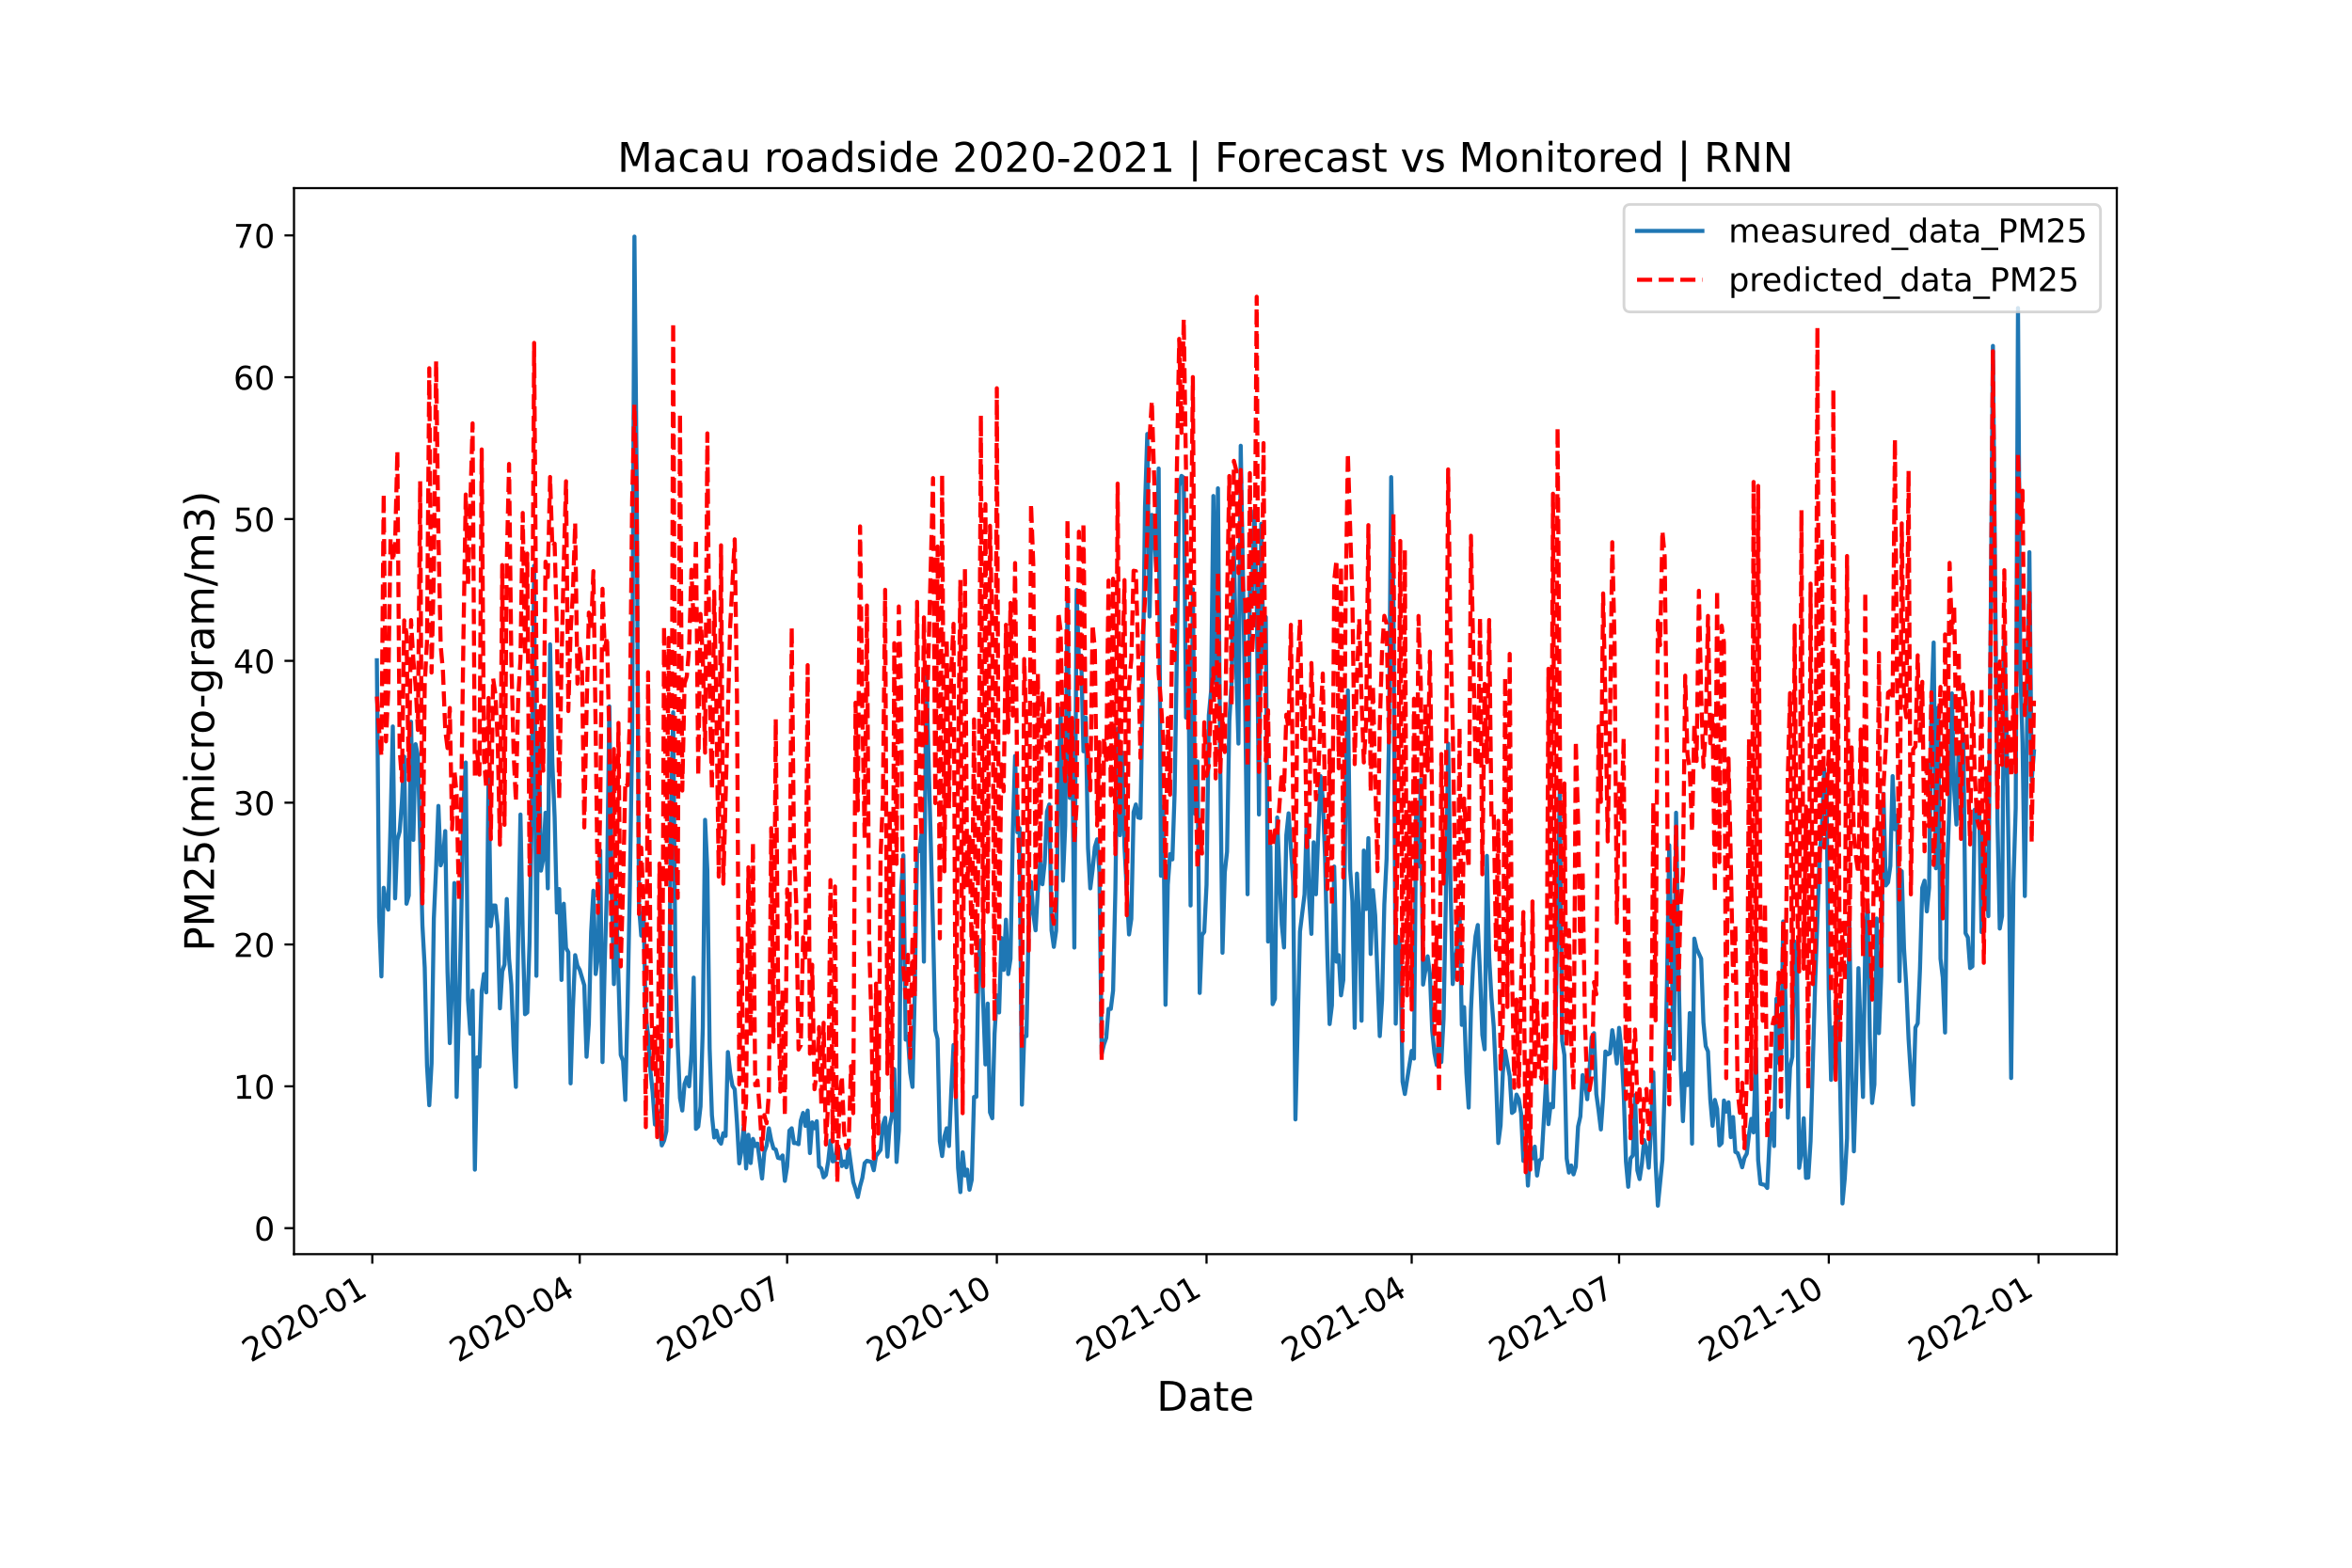 <?xml version="1.0" encoding="utf-8" standalone="no"?>
<!DOCTYPE svg PUBLIC "-//W3C//DTD SVG 1.1//EN"
  "http://www.w3.org/Graphics/SVG/1.1/DTD/svg11.dtd">
<!-- Created with matplotlib (https://matplotlib.org/) -->
<svg height="576pt" version="1.1" viewBox="0 0 864 576" width="864pt" xmlns="http://www.w3.org/2000/svg" xmlns:xlink="http://www.w3.org/1999/xlink">
 <defs>
  <style type="text/css">*{stroke-linecap:butt;stroke-linejoin:round;}</style>
 </defs>
 <g id="figure_1">
  <g id="patch_1">
   <path d="M 0 576 
L 864 576 
L 864 0 
L 0 0 
z
" style="fill:#ffffff;"/>
  </g>
  <g id="axes_1">
   <g id="patch_2">
    <path d="M 108 460.8 
L 777.6 460.8 
L 777.6 69.12 
L 108 69.12 
z
" style="fill:#ffffff;"/>
   </g>
   <g id="matplotlib.axis_1">
    <g id="xtick_1">
     <g id="line2d_1">
      <defs>
       <path d="M 0 0 
L 0 3.5 
" id="m9862082b85" style="stroke:#000000;stroke-width:0.8;"/>
      </defs>
      <g>
       <use style="stroke:#000000;stroke-width:0.8;" x="136.762" xlink:href="#m9862082b85" y="460.8"/>
      </g>
     </g>
     <g id="text_1">
      <!-- 2020-01 -->
      <g transform="translate(92.092 500.766)rotate(-30)scale(0.12 -0.12)">
       <defs>
        <path d="M 19.188 8.297 
L 53.609 8.297 
L 53.609 0 
L 7.328 0 
L 7.328 8.297 
Q 12.938 14.109 22.625 23.891 
Q 32.328 33.688 34.812 36.531 
Q 39.547 41.844 41.422 45.531 
Q 43.312 49.219 43.312 52.781 
Q 43.312 58.594 39.234 62.25 
Q 35.156 65.922 28.609 65.922 
Q 23.969 65.922 18.812 64.312 
Q 13.672 62.703 7.812 59.422 
L 7.812 69.391 
Q 13.766 71.781 18.938 73 
Q 24.125 74.219 28.422 74.219 
Q 39.75 74.219 46.484 68.547 
Q 53.219 62.891 53.219 53.422 
Q 53.219 48.922 51.531 44.891 
Q 49.859 40.875 45.406 35.406 
Q 44.188 33.984 37.641 27.219 
Q 31.109 20.453 19.188 8.297 
z
" id="DejaVuSans-50"/>
        <path d="M 31.781 66.406 
Q 24.172 66.406 20.328 58.906 
Q 16.5 51.422 16.5 36.375 
Q 16.5 21.391 20.328 13.891 
Q 24.172 6.391 31.781 6.391 
Q 39.453 6.391 43.281 13.891 
Q 47.125 21.391 47.125 36.375 
Q 47.125 51.422 43.281 58.906 
Q 39.453 66.406 31.781 66.406 
z
M 31.781 74.219 
Q 44.047 74.219 50.516 64.516 
Q 56.984 54.828 56.984 36.375 
Q 56.984 17.969 50.516 8.266 
Q 44.047 -1.422 31.781 -1.422 
Q 19.531 -1.422 13.062 8.266 
Q 6.594 17.969 6.594 36.375 
Q 6.594 54.828 13.062 64.516 
Q 19.531 74.219 31.781 74.219 
z
" id="DejaVuSans-48"/>
        <path d="M 4.891 31.391 
L 31.203 31.391 
L 31.203 23.391 
L 4.891 23.391 
z
" id="DejaVuSans-45"/>
        <path d="M 12.406 8.297 
L 28.516 8.297 
L 28.516 63.922 
L 10.984 60.406 
L 10.984 69.391 
L 28.422 72.906 
L 38.281 72.906 
L 38.281 8.297 
L 54.391 8.297 
L 54.391 0 
L 12.406 0 
z
" id="DejaVuSans-49"/>
       </defs>
       <use xlink:href="#DejaVuSans-50"/>
       <use x="63.623" xlink:href="#DejaVuSans-48"/>
       <use x="127.246" xlink:href="#DejaVuSans-50"/>
       <use x="190.869" xlink:href="#DejaVuSans-48"/>
       <use x="254.492" xlink:href="#DejaVuSans-45"/>
       <use x="290.576" xlink:href="#DejaVuSans-48"/>
       <use x="354.199" xlink:href="#DejaVuSans-49"/>
      </g>
     </g>
    </g>
    <g id="xtick_2">
     <g id="line2d_2">
      <g>
       <use style="stroke:#000000;stroke-width:0.8;" x="212.957" xlink:href="#m9862082b85" y="460.8"/>
      </g>
     </g>
     <g id="text_2">
      <!-- 2020-04 -->
      <g transform="translate(168.288 500.766)rotate(-30)scale(0.12 -0.12)">
       <defs>
        <path d="M 37.797 64.312 
L 12.891 25.391 
L 37.797 25.391 
z
M 35.203 72.906 
L 47.609 72.906 
L 47.609 25.391 
L 58.016 25.391 
L 58.016 17.188 
L 47.609 17.188 
L 47.609 0 
L 37.797 0 
L 37.797 17.188 
L 4.891 17.188 
L 4.891 26.703 
z
" id="DejaVuSans-52"/>
       </defs>
       <use xlink:href="#DejaVuSans-50"/>
       <use x="63.623" xlink:href="#DejaVuSans-48"/>
       <use x="127.246" xlink:href="#DejaVuSans-50"/>
       <use x="190.869" xlink:href="#DejaVuSans-48"/>
       <use x="254.492" xlink:href="#DejaVuSans-45"/>
       <use x="290.576" xlink:href="#DejaVuSans-48"/>
       <use x="354.199" xlink:href="#DejaVuSans-52"/>
      </g>
     </g>
    </g>
    <g id="xtick_3">
     <g id="line2d_3">
      <g>
       <use style="stroke:#000000;stroke-width:0.8;" x="289.153" xlink:href="#m9862082b85" y="460.8"/>
      </g>
     </g>
     <g id="text_3">
      <!-- 2020-07 -->
      <g transform="translate(244.483 500.766)rotate(-30)scale(0.12 -0.12)">
       <defs>
        <path d="M 8.203 72.906 
L 55.078 72.906 
L 55.078 68.703 
L 28.609 0 
L 18.312 0 
L 43.219 64.594 
L 8.203 64.594 
z
" id="DejaVuSans-55"/>
       </defs>
       <use xlink:href="#DejaVuSans-50"/>
       <use x="63.623" xlink:href="#DejaVuSans-48"/>
       <use x="127.246" xlink:href="#DejaVuSans-50"/>
       <use x="190.869" xlink:href="#DejaVuSans-48"/>
       <use x="254.492" xlink:href="#DejaVuSans-45"/>
       <use x="290.576" xlink:href="#DejaVuSans-48"/>
       <use x="354.199" xlink:href="#DejaVuSans-55"/>
      </g>
     </g>
    </g>
    <g id="xtick_4">
     <g id="line2d_4">
      <g>
       <use style="stroke:#000000;stroke-width:0.8;" x="366.186" xlink:href="#m9862082b85" y="460.8"/>
      </g>
     </g>
     <g id="text_4">
      <!-- 2020-10 -->
      <g transform="translate(321.516 500.766)rotate(-30)scale(0.12 -0.12)">
       <use xlink:href="#DejaVuSans-50"/>
       <use x="63.623" xlink:href="#DejaVuSans-48"/>
       <use x="127.246" xlink:href="#DejaVuSans-50"/>
       <use x="190.869" xlink:href="#DejaVuSans-48"/>
       <use x="254.492" xlink:href="#DejaVuSans-45"/>
       <use x="290.576" xlink:href="#DejaVuSans-49"/>
       <use x="354.199" xlink:href="#DejaVuSans-48"/>
      </g>
     </g>
    </g>
    <g id="xtick_5">
     <g id="line2d_5">
      <g>
       <use style="stroke:#000000;stroke-width:0.8;" x="443.219" xlink:href="#m9862082b85" y="460.8"/>
      </g>
     </g>
     <g id="text_5">
      <!-- 2021-01 -->
      <g transform="translate(398.549 500.766)rotate(-30)scale(0.12 -0.12)">
       <use xlink:href="#DejaVuSans-50"/>
       <use x="63.623" xlink:href="#DejaVuSans-48"/>
       <use x="127.246" xlink:href="#DejaVuSans-50"/>
       <use x="190.869" xlink:href="#DejaVuSans-49"/>
       <use x="254.492" xlink:href="#DejaVuSans-45"/>
       <use x="290.576" xlink:href="#DejaVuSans-48"/>
       <use x="354.199" xlink:href="#DejaVuSans-49"/>
      </g>
     </g>
    </g>
    <g id="xtick_6">
     <g id="line2d_6">
      <g>
       <use style="stroke:#000000;stroke-width:0.8;" x="518.577" xlink:href="#m9862082b85" y="460.8"/>
      </g>
     </g>
     <g id="text_6">
      <!-- 2021-04 -->
      <g transform="translate(473.907 500.766)rotate(-30)scale(0.12 -0.12)">
       <use xlink:href="#DejaVuSans-50"/>
       <use x="63.623" xlink:href="#DejaVuSans-48"/>
       <use x="127.246" xlink:href="#DejaVuSans-50"/>
       <use x="190.869" xlink:href="#DejaVuSans-49"/>
       <use x="254.492" xlink:href="#DejaVuSans-45"/>
       <use x="290.576" xlink:href="#DejaVuSans-48"/>
       <use x="354.199" xlink:href="#DejaVuSans-52"/>
      </g>
     </g>
    </g>
    <g id="xtick_7">
     <g id="line2d_7">
      <g>
       <use style="stroke:#000000;stroke-width:0.8;" x="594.772" xlink:href="#m9862082b85" y="460.8"/>
      </g>
     </g>
     <g id="text_7">
      <!-- 2021-07 -->
      <g transform="translate(550.103 500.766)rotate(-30)scale(0.12 -0.12)">
       <use xlink:href="#DejaVuSans-50"/>
       <use x="63.623" xlink:href="#DejaVuSans-48"/>
       <use x="127.246" xlink:href="#DejaVuSans-50"/>
       <use x="190.869" xlink:href="#DejaVuSans-49"/>
       <use x="254.492" xlink:href="#DejaVuSans-45"/>
       <use x="290.576" xlink:href="#DejaVuSans-48"/>
       <use x="354.199" xlink:href="#DejaVuSans-55"/>
      </g>
     </g>
    </g>
    <g id="xtick_8">
     <g id="line2d_8">
      <g>
       <use style="stroke:#000000;stroke-width:0.8;" x="671.805" xlink:href="#m9862082b85" y="460.8"/>
      </g>
     </g>
     <g id="text_8">
      <!-- 2021-10 -->
      <g transform="translate(627.136 500.766)rotate(-30)scale(0.12 -0.12)">
       <use xlink:href="#DejaVuSans-50"/>
       <use x="63.623" xlink:href="#DejaVuSans-48"/>
       <use x="127.246" xlink:href="#DejaVuSans-50"/>
       <use x="190.869" xlink:href="#DejaVuSans-49"/>
       <use x="254.492" xlink:href="#DejaVuSans-45"/>
       <use x="290.576" xlink:href="#DejaVuSans-49"/>
       <use x="354.199" xlink:href="#DejaVuSans-48"/>
      </g>
     </g>
    </g>
    <g id="xtick_9">
     <g id="line2d_9">
      <g>
       <use style="stroke:#000000;stroke-width:0.8;" x="748.838" xlink:href="#m9862082b85" y="460.8"/>
      </g>
     </g>
     <g id="text_9">
      <!-- 2022-01 -->
      <g transform="translate(704.168 500.766)rotate(-30)scale(0.12 -0.12)">
       <use xlink:href="#DejaVuSans-50"/>
       <use x="63.623" xlink:href="#DejaVuSans-48"/>
       <use x="127.246" xlink:href="#DejaVuSans-50"/>
       <use x="190.869" xlink:href="#DejaVuSans-50"/>
       <use x="254.492" xlink:href="#DejaVuSans-45"/>
       <use x="290.576" xlink:href="#DejaVuSans-48"/>
       <use x="354.199" xlink:href="#DejaVuSans-49"/>
      </g>
     </g>
    </g>
    <g id="text_10">
     <!-- Date -->
     <g transform="translate(424.874 518.325)scale(0.15 -0.15)">
      <defs>
       <path d="M 19.672 64.797 
L 19.672 8.109 
L 31.594 8.109 
Q 46.688 8.109 53.688 14.938 
Q 60.688 21.781 60.688 36.531 
Q 60.688 51.172 53.688 57.984 
Q 46.688 64.797 31.594 64.797 
z
M 9.812 72.906 
L 30.078 72.906 
Q 51.266 72.906 61.172 64.094 
Q 71.094 55.281 71.094 36.531 
Q 71.094 17.672 61.125 8.828 
Q 51.172 0 30.078 0 
L 9.812 0 
z
" id="DejaVuSans-68"/>
       <path d="M 34.281 27.484 
Q 23.391 27.484 19.188 25 
Q 14.984 22.516 14.984 16.5 
Q 14.984 11.719 18.141 8.906 
Q 21.297 6.109 26.703 6.109 
Q 34.188 6.109 38.703 11.406 
Q 43.219 16.703 43.219 25.484 
L 43.219 27.484 
z
M 52.203 31.203 
L 52.203 0 
L 43.219 0 
L 43.219 8.297 
Q 40.141 3.328 35.547 0.953 
Q 30.953 -1.422 24.312 -1.422 
Q 15.922 -1.422 10.953 3.297 
Q 6 8.016 6 15.922 
Q 6 25.141 12.172 29.828 
Q 18.359 34.516 30.609 34.516 
L 43.219 34.516 
L 43.219 35.406 
Q 43.219 41.609 39.141 45 
Q 35.062 48.391 27.688 48.391 
Q 23 48.391 18.547 47.266 
Q 14.109 46.141 10.016 43.891 
L 10.016 52.203 
Q 14.938 54.109 19.578 55.047 
Q 24.219 56 28.609 56 
Q 40.484 56 46.344 49.844 
Q 52.203 43.703 52.203 31.203 
z
" id="DejaVuSans-97"/>
       <path d="M 18.312 70.219 
L 18.312 54.688 
L 36.812 54.688 
L 36.812 47.703 
L 18.312 47.703 
L 18.312 18.016 
Q 18.312 11.328 20.141 9.422 
Q 21.969 7.516 27.594 7.516 
L 36.812 7.516 
L 36.812 0 
L 27.594 0 
Q 17.188 0 13.234 3.875 
Q 9.281 7.766 9.281 18.016 
L 9.281 47.703 
L 2.688 47.703 
L 2.688 54.688 
L 9.281 54.688 
L 9.281 70.219 
z
" id="DejaVuSans-116"/>
       <path d="M 56.203 29.594 
L 56.203 25.203 
L 14.891 25.203 
Q 15.484 15.922 20.484 11.062 
Q 25.484 6.203 34.422 6.203 
Q 39.594 6.203 44.453 7.469 
Q 49.312 8.734 54.109 11.281 
L 54.109 2.781 
Q 49.266 0.734 44.188 -0.344 
Q 39.109 -1.422 33.891 -1.422 
Q 20.797 -1.422 13.156 6.188 
Q 5.516 13.812 5.516 26.812 
Q 5.516 40.234 12.766 48.109 
Q 20.016 56 32.328 56 
Q 43.359 56 49.781 48.891 
Q 56.203 41.797 56.203 29.594 
z
M 47.219 32.234 
Q 47.125 39.594 43.094 43.984 
Q 39.062 48.391 32.422 48.391 
Q 24.906 48.391 20.391 44.141 
Q 15.875 39.891 15.188 32.172 
z
" id="DejaVuSans-101"/>
      </defs>
      <use xlink:href="#DejaVuSans-68"/>
      <use x="77.002" xlink:href="#DejaVuSans-97"/>
      <use x="138.281" xlink:href="#DejaVuSans-116"/>
      <use x="177.49" xlink:href="#DejaVuSans-101"/>
     </g>
    </g>
   </g>
   <g id="matplotlib.axis_2">
    <g id="ytick_1">
     <g id="line2d_10">
      <defs>
       <path d="M 0 0 
L -3.5 0 
" id="mdf9a970a57" style="stroke:#000000;stroke-width:0.8;"/>
      </defs>
      <g>
       <use style="stroke:#000000;stroke-width:0.8;" x="108" xlink:href="#mdf9a970a57" y="451.247"/>
      </g>
     </g>
     <g id="text_11">
      <!-- 0 -->
      <g transform="translate(93.365 455.806)scale(0.12 -0.12)">
       <use xlink:href="#DejaVuSans-48"/>
      </g>
     </g>
    </g>
    <g id="ytick_2">
     <g id="line2d_11">
      <g>
       <use style="stroke:#000000;stroke-width:0.8;" x="108" xlink:href="#mdf9a970a57" y="399.139"/>
      </g>
     </g>
     <g id="text_12">
      <!-- 10 -->
      <g transform="translate(85.73 403.698)scale(0.12 -0.12)">
       <use xlink:href="#DejaVuSans-49"/>
       <use x="63.623" xlink:href="#DejaVuSans-48"/>
      </g>
     </g>
    </g>
    <g id="ytick_3">
     <g id="line2d_12">
      <g>
       <use style="stroke:#000000;stroke-width:0.8;" x="108" xlink:href="#mdf9a970a57" y="347.03"/>
      </g>
     </g>
     <g id="text_13">
      <!-- 20 -->
      <g transform="translate(85.73 351.589)scale(0.12 -0.12)">
       <use xlink:href="#DejaVuSans-50"/>
       <use x="63.623" xlink:href="#DejaVuSans-48"/>
      </g>
     </g>
    </g>
    <g id="ytick_4">
     <g id="line2d_13">
      <g>
       <use style="stroke:#000000;stroke-width:0.8;" x="108" xlink:href="#mdf9a970a57" y="294.922"/>
      </g>
     </g>
     <g id="text_14">
      <!-- 30 -->
      <g transform="translate(85.73 299.481)scale(0.12 -0.12)">
       <defs>
        <path d="M 40.578 39.312 
Q 47.656 37.797 51.625 33 
Q 55.609 28.219 55.609 21.188 
Q 55.609 10.406 48.188 4.484 
Q 40.766 -1.422 27.094 -1.422 
Q 22.516 -1.422 17.656 -0.516 
Q 12.797 0.391 7.625 2.203 
L 7.625 11.719 
Q 11.719 9.328 16.594 8.109 
Q 21.484 6.891 26.812 6.891 
Q 36.078 6.891 40.938 10.547 
Q 45.797 14.203 45.797 21.188 
Q 45.797 27.641 41.281 31.266 
Q 36.766 34.906 28.719 34.906 
L 20.219 34.906 
L 20.219 43.016 
L 29.109 43.016 
Q 36.375 43.016 40.234 45.922 
Q 44.094 48.828 44.094 54.297 
Q 44.094 59.906 40.109 62.906 
Q 36.141 65.922 28.719 65.922 
Q 24.656 65.922 20.016 65.031 
Q 15.375 64.156 9.812 62.312 
L 9.812 71.094 
Q 15.438 72.656 20.344 73.438 
Q 25.25 74.219 29.594 74.219 
Q 40.828 74.219 47.359 69.109 
Q 53.906 64.016 53.906 55.328 
Q 53.906 49.266 50.438 45.094 
Q 46.969 40.922 40.578 39.312 
z
" id="DejaVuSans-51"/>
       </defs>
       <use xlink:href="#DejaVuSans-51"/>
       <use x="63.623" xlink:href="#DejaVuSans-48"/>
      </g>
     </g>
    </g>
    <g id="ytick_5">
     <g id="line2d_14">
      <g>
       <use style="stroke:#000000;stroke-width:0.8;" x="108" xlink:href="#mdf9a970a57" y="242.814"/>
      </g>
     </g>
     <g id="text_15">
      <!-- 40 -->
      <g transform="translate(85.73 247.373)scale(0.12 -0.12)">
       <use xlink:href="#DejaVuSans-52"/>
       <use x="63.623" xlink:href="#DejaVuSans-48"/>
      </g>
     </g>
    </g>
    <g id="ytick_6">
     <g id="line2d_15">
      <g>
       <use style="stroke:#000000;stroke-width:0.8;" x="108" xlink:href="#mdf9a970a57" y="190.706"/>
      </g>
     </g>
     <g id="text_16">
      <!-- 50 -->
      <g transform="translate(85.73 195.265)scale(0.12 -0.12)">
       <defs>
        <path d="M 10.797 72.906 
L 49.516 72.906 
L 49.516 64.594 
L 19.828 64.594 
L 19.828 46.734 
Q 21.969 47.469 24.109 47.828 
Q 26.266 48.188 28.422 48.188 
Q 40.625 48.188 47.75 41.5 
Q 54.891 34.812 54.891 23.391 
Q 54.891 11.625 47.562 5.094 
Q 40.234 -1.422 26.906 -1.422 
Q 22.312 -1.422 17.547 -0.641 
Q 12.797 0.141 7.719 1.703 
L 7.719 11.625 
Q 12.109 9.234 16.797 8.062 
Q 21.484 6.891 26.703 6.891 
Q 35.156 6.891 40.078 11.328 
Q 45.016 15.766 45.016 23.391 
Q 45.016 31 40.078 35.438 
Q 35.156 39.891 26.703 39.891 
Q 22.75 39.891 18.812 39.016 
Q 14.891 38.141 10.797 36.281 
z
" id="DejaVuSans-53"/>
       </defs>
       <use xlink:href="#DejaVuSans-53"/>
       <use x="63.623" xlink:href="#DejaVuSans-48"/>
      </g>
     </g>
    </g>
    <g id="ytick_7">
     <g id="line2d_16">
      <g>
       <use style="stroke:#000000;stroke-width:0.8;" x="108" xlink:href="#mdf9a970a57" y="138.598"/>
      </g>
     </g>
     <g id="text_17">
      <!-- 60 -->
      <g transform="translate(85.73 143.157)scale(0.12 -0.12)">
       <defs>
        <path d="M 33.016 40.375 
Q 26.375 40.375 22.484 35.828 
Q 18.609 31.297 18.609 23.391 
Q 18.609 15.531 22.484 10.953 
Q 26.375 6.391 33.016 6.391 
Q 39.656 6.391 43.531 10.953 
Q 47.406 15.531 47.406 23.391 
Q 47.406 31.297 43.531 35.828 
Q 39.656 40.375 33.016 40.375 
z
M 52.594 71.297 
L 52.594 62.312 
Q 48.875 64.062 45.094 64.984 
Q 41.312 65.922 37.594 65.922 
Q 27.828 65.922 22.672 59.328 
Q 17.531 52.734 16.797 39.406 
Q 19.672 43.656 24.016 45.922 
Q 28.375 48.188 33.594 48.188 
Q 44.578 48.188 50.953 41.516 
Q 57.328 34.859 57.328 23.391 
Q 57.328 12.156 50.688 5.359 
Q 44.047 -1.422 33.016 -1.422 
Q 20.359 -1.422 13.672 8.266 
Q 6.984 17.969 6.984 36.375 
Q 6.984 53.656 15.188 63.938 
Q 23.391 74.219 37.203 74.219 
Q 40.922 74.219 44.703 73.484 
Q 48.484 72.75 52.594 71.297 
z
" id="DejaVuSans-54"/>
       </defs>
       <use xlink:href="#DejaVuSans-54"/>
       <use x="63.623" xlink:href="#DejaVuSans-48"/>
      </g>
     </g>
    </g>
    <g id="ytick_8">
     <g id="line2d_17">
      <g>
       <use style="stroke:#000000;stroke-width:0.8;" x="108" xlink:href="#mdf9a970a57" y="86.489"/>
      </g>
     </g>
     <g id="text_18">
      <!-- 70 -->
      <g transform="translate(85.73 91.048)scale(0.12 -0.12)">
       <use xlink:href="#DejaVuSans-55"/>
       <use x="63.623" xlink:href="#DejaVuSans-48"/>
      </g>
     </g>
    </g>
    <g id="text_19">
     <!-- PM25(micro-gram/m3) -->
     <g transform="translate(78.61 349.562)rotate(-90)scale(0.15 -0.15)">
      <defs>
       <path d="M 19.672 64.797 
L 19.672 37.406 
L 32.078 37.406 
Q 38.969 37.406 42.719 40.969 
Q 46.484 44.531 46.484 51.125 
Q 46.484 57.672 42.719 61.234 
Q 38.969 64.797 32.078 64.797 
z
M 9.812 72.906 
L 32.078 72.906 
Q 44.344 72.906 50.609 67.359 
Q 56.891 61.812 56.891 51.125 
Q 56.891 40.328 50.609 34.812 
Q 44.344 29.297 32.078 29.297 
L 19.672 29.297 
L 19.672 0 
L 9.812 0 
z
" id="DejaVuSans-80"/>
       <path d="M 9.812 72.906 
L 24.516 72.906 
L 43.109 23.297 
L 61.812 72.906 
L 76.516 72.906 
L 76.516 0 
L 66.891 0 
L 66.891 64.016 
L 48.094 14.016 
L 38.188 14.016 
L 19.391 64.016 
L 19.391 0 
L 9.812 0 
z
" id="DejaVuSans-77"/>
       <path d="M 31 75.875 
Q 24.469 64.656 21.281 53.656 
Q 18.109 42.672 18.109 31.391 
Q 18.109 20.125 21.312 9.062 
Q 24.516 -2 31 -13.188 
L 23.188 -13.188 
Q 15.875 -1.703 12.234 9.375 
Q 8.594 20.453 8.594 31.391 
Q 8.594 42.281 12.203 53.312 
Q 15.828 64.359 23.188 75.875 
z
" id="DejaVuSans-40"/>
       <path d="M 52 44.188 
Q 55.375 50.25 60.062 53.125 
Q 64.75 56 71.094 56 
Q 79.641 56 84.281 50.016 
Q 88.922 44.047 88.922 33.016 
L 88.922 0 
L 79.891 0 
L 79.891 32.719 
Q 79.891 40.578 77.094 44.375 
Q 74.312 48.188 68.609 48.188 
Q 61.625 48.188 57.562 43.547 
Q 53.516 38.922 53.516 30.906 
L 53.516 0 
L 44.484 0 
L 44.484 32.719 
Q 44.484 40.625 41.703 44.406 
Q 38.922 48.188 33.109 48.188 
Q 26.219 48.188 22.156 43.531 
Q 18.109 38.875 18.109 30.906 
L 18.109 0 
L 9.078 0 
L 9.078 54.688 
L 18.109 54.688 
L 18.109 46.188 
Q 21.188 51.219 25.484 53.609 
Q 29.781 56 35.688 56 
Q 41.656 56 45.828 52.969 
Q 50 49.953 52 44.188 
z
" id="DejaVuSans-109"/>
       <path d="M 9.422 54.688 
L 18.406 54.688 
L 18.406 0 
L 9.422 0 
z
M 9.422 75.984 
L 18.406 75.984 
L 18.406 64.594 
L 9.422 64.594 
z
" id="DejaVuSans-105"/>
       <path d="M 48.781 52.594 
L 48.781 44.188 
Q 44.969 46.297 41.141 47.344 
Q 37.312 48.391 33.406 48.391 
Q 24.656 48.391 19.812 42.844 
Q 14.984 37.312 14.984 27.297 
Q 14.984 17.281 19.812 11.734 
Q 24.656 6.203 33.406 6.203 
Q 37.312 6.203 41.141 7.25 
Q 44.969 8.297 48.781 10.406 
L 48.781 2.094 
Q 45.016 0.344 40.984 -0.531 
Q 36.969 -1.422 32.422 -1.422 
Q 20.062 -1.422 12.781 6.344 
Q 5.516 14.109 5.516 27.297 
Q 5.516 40.672 12.859 48.328 
Q 20.219 56 33.016 56 
Q 37.156 56 41.109 55.141 
Q 45.062 54.297 48.781 52.594 
z
" id="DejaVuSans-99"/>
       <path d="M 41.109 46.297 
Q 39.594 47.172 37.812 47.578 
Q 36.031 48 33.891 48 
Q 26.266 48 22.188 43.047 
Q 18.109 38.094 18.109 28.812 
L 18.109 0 
L 9.078 0 
L 9.078 54.688 
L 18.109 54.688 
L 18.109 46.188 
Q 20.953 51.172 25.484 53.578 
Q 30.031 56 36.531 56 
Q 37.453 56 38.578 55.875 
Q 39.703 55.766 41.062 55.516 
z
" id="DejaVuSans-114"/>
       <path d="M 30.609 48.391 
Q 23.391 48.391 19.188 42.75 
Q 14.984 37.109 14.984 27.297 
Q 14.984 17.484 19.156 11.844 
Q 23.344 6.203 30.609 6.203 
Q 37.797 6.203 41.984 11.859 
Q 46.188 17.531 46.188 27.297 
Q 46.188 37.016 41.984 42.703 
Q 37.797 48.391 30.609 48.391 
z
M 30.609 56 
Q 42.328 56 49.016 48.375 
Q 55.719 40.766 55.719 27.297 
Q 55.719 13.875 49.016 6.219 
Q 42.328 -1.422 30.609 -1.422 
Q 18.844 -1.422 12.172 6.219 
Q 5.516 13.875 5.516 27.297 
Q 5.516 40.766 12.172 48.375 
Q 18.844 56 30.609 56 
z
" id="DejaVuSans-111"/>
       <path d="M 45.406 27.984 
Q 45.406 37.75 41.375 43.109 
Q 37.359 48.484 30.078 48.484 
Q 22.859 48.484 18.828 43.109 
Q 14.797 37.75 14.797 27.984 
Q 14.797 18.266 18.828 12.891 
Q 22.859 7.516 30.078 7.516 
Q 37.359 7.516 41.375 12.891 
Q 45.406 18.266 45.406 27.984 
z
M 54.391 6.781 
Q 54.391 -7.172 48.188 -13.984 
Q 42 -20.797 29.203 -20.797 
Q 24.469 -20.797 20.266 -20.094 
Q 16.062 -19.391 12.109 -17.922 
L 12.109 -9.188 
Q 16.062 -11.328 19.922 -12.344 
Q 23.781 -13.375 27.781 -13.375 
Q 36.625 -13.375 41.016 -8.766 
Q 45.406 -4.156 45.406 5.172 
L 45.406 9.625 
Q 42.625 4.781 38.281 2.391 
Q 33.938 0 27.875 0 
Q 17.828 0 11.672 7.656 
Q 5.516 15.328 5.516 27.984 
Q 5.516 40.672 11.672 48.328 
Q 17.828 56 27.875 56 
Q 33.938 56 38.281 53.609 
Q 42.625 51.219 45.406 46.391 
L 45.406 54.688 
L 54.391 54.688 
z
" id="DejaVuSans-103"/>
       <path d="M 25.391 72.906 
L 33.688 72.906 
L 8.297 -9.281 
L 0 -9.281 
z
" id="DejaVuSans-47"/>
       <path d="M 8.016 75.875 
L 15.828 75.875 
Q 23.141 64.359 26.781 53.312 
Q 30.422 42.281 30.422 31.391 
Q 30.422 20.453 26.781 9.375 
Q 23.141 -1.703 15.828 -13.188 
L 8.016 -13.188 
Q 14.5 -2 17.703 9.062 
Q 20.906 20.125 20.906 31.391 
Q 20.906 42.672 17.703 53.656 
Q 14.5 64.656 8.016 75.875 
z
" id="DejaVuSans-41"/>
      </defs>
      <use xlink:href="#DejaVuSans-80"/>
      <use x="60.303" xlink:href="#DejaVuSans-77"/>
      <use x="146.582" xlink:href="#DejaVuSans-50"/>
      <use x="210.205" xlink:href="#DejaVuSans-53"/>
      <use x="273.828" xlink:href="#DejaVuSans-40"/>
      <use x="312.842" xlink:href="#DejaVuSans-109"/>
      <use x="410.254" xlink:href="#DejaVuSans-105"/>
      <use x="438.037" xlink:href="#DejaVuSans-99"/>
      <use x="493.018" xlink:href="#DejaVuSans-114"/>
      <use x="531.881" xlink:href="#DejaVuSans-111"/>
      <use x="594.938" xlink:href="#DejaVuSans-45"/>
      <use x="631.021" xlink:href="#DejaVuSans-103"/>
      <use x="694.498" xlink:href="#DejaVuSans-114"/>
      <use x="735.611" xlink:href="#DejaVuSans-97"/>
      <use x="796.891" xlink:href="#DejaVuSans-109"/>
      <use x="894.303" xlink:href="#DejaVuSans-47"/>
      <use x="927.994" xlink:href="#DejaVuSans-109"/>
      <use x="1025.406" xlink:href="#DejaVuSans-51"/>
      <use x="1089.029" xlink:href="#DejaVuSans-41"/>
     </g>
    </g>
   </g>
   <g id="line2d_18">
    <path clip-path="url(#p656f759a92)" d="M 138.436 242.597 
L 139.274 337.043 
L 140.111 358.755 
L 140.948 326.187 
L 141.786 331.832 
L 142.623 334.22 
L 143.46 302.956 
L 144.298 266.914 
L 145.135 330.095 
L 145.972 308.601 
L 146.81 305.561 
L 147.647 294.449 
L 148.484 277.987 
L 149.321 332.049 
L 150.159 329.01 
L 150.996 265.177 
L 151.833 308.601 
L 152.671 273.428 
L 153.508 277.553 
L 155.183 340.083 
L 156.02 355.498 
L 156.857 391.54 
L 157.695 406.086 
L 158.532 390.671 
L 159.369 337.477 
L 160.207 318.588 
L 161.044 296.106 
L 161.881 317.937 
L 162.718 315.331 
L 163.556 305.344 
L 164.393 357.018 
L 165.23 383.269 
L 166.068 362.446 
L 166.905 324.45 
L 167.742 403.047 
L 168.58 372.65 
L 169.417 338.129 
L 170.254 295.791 
L 171.092 280.158 
L 171.929 367.439 
L 172.766 379.815 
L 173.604 363.966 
L 174.441 429.752 
L 175.278 388.5 
L 176.115 391.889 
L 176.953 364.183 
L 177.79 357.886 
L 178.627 364.617 
L 179.465 284.283 
L 180.302 340.3 
L 181.139 332.701 
L 181.977 332.701 
L 182.814 340.398 
L 183.651 370.479 
L 184.489 356.956 
L 185.326 354.412 
L 186.163 330.312 
L 187.001 352.241 
L 187.838 361.794 
L 188.675 384.412 
L 189.513 399.356 
L 190.35 344.642 
L 191.187 299.265 
L 192.024 343.339 
L 192.862 372.65 
L 193.699 371.999 
L 194.536 345.945 
L 195.374 297.311 
L 196.211 207.858 
L 197.048 358.538 
L 197.886 270.171 
L 198.723 319.891 
L 199.56 315.539 
L 200.398 298.613 
L 201.235 326.404 
L 202.072 236.735 
L 202.91 280.375 
L 203.747 300.35 
L 204.584 335.306 
L 205.421 326.64 
L 206.259 360.057 
L 207.096 332.049 
L 207.933 348.333 
L 208.771 349.853 
L 209.608 398.053 
L 210.445 370.696 
L 211.283 350.939 
L 212.12 354.847 
L 212.957 356.366 
L 214.632 362.012 
L 215.469 388.283 
L 216.307 376.124 
L 217.144 342.53 
L 217.981 327.273 
L 218.819 357.886 
L 219.656 351.59 
L 220.493 312.509 
L 221.33 390.237 
L 222.168 353.11 
L 223.005 324.667 
L 223.842 259.532 
L 224.68 325.753 
L 225.517 361.577 
L 226.354 330.964 
L 228.029 387.584 
L 228.866 389.803 
L 229.704 404.132 
L 230.541 369.176 
L 231.378 325.97 
L 232.216 270.388 
L 233.053 86.924 
L 233.89 177.245 
L 234.727 332.918 
L 235.565 343.774 
L 236.402 335.089 
L 237.239 373.736 
L 238.077 380.249 
L 238.914 393.276 
L 239.751 401.31 
L 240.589 413.185 
L 241.426 407.823 
L 242.263 413.468 
L 243.101 420.85 
L 243.938 419.113 
L 244.775 415.64 
L 245.613 385.46 
L 246.45 303.607 
L 247.287 261.703 
L 248.124 356.149 
L 248.962 383.94 
L 249.799 403.481 
L 250.636 408.04 
L 251.474 398.27 
L 252.311 395.882 
L 253.148 399.139 
L 253.986 387.197 
L 254.823 359.189 
L 255.66 414.771 
L 256.498 413.903 
L 257.335 406.521 
L 258.172 377.644 
L 259.01 301.219 
L 259.847 319.891 
L 260.684 385.243 
L 261.522 409.777 
L 262.359 417.943 
L 263.196 415.422 
L 264.033 419.076 
L 264.871 420.199 
L 265.708 416.357 
L 266.545 417.376 
L 267.383 386.546 
L 268.22 394.145 
L 269.057 398.922 
L 269.895 400.224 
L 270.732 412.6 
L 271.569 427.458 
L 272.407 422.587 
L 273.244 413.468 
L 274.081 429.318 
L 274.919 416.942 
L 275.756 427.324 
L 276.593 418.462 
L 277.43 421.067 
L 278.268 420.199 
L 279.942 433.009 
L 280.78 423.239 
L 281.617 420.888 
L 282.454 414.554 
L 283.292 418.896 
L 284.129 421.936 
L 284.966 422.37 
L 285.804 425.41 
L 286.641 425.627 
L 287.478 424.541 
L 288.316 433.877 
L 289.153 428.591 
L 289.99 415.422 
L 290.828 414.554 
L 291.665 419.982 
L 292.502 419.982 
L 293.339 420.416 
L 294.177 411.731 
L 295.014 408.909 
L 295.851 413.685 
L 296.689 408.04 
L 297.526 423.673 
L 298.363 412.383 
L 299.201 414.554 
L 300.038 411.949 
L 300.875 428.591 
L 301.713 429.318 
L 302.55 432.575 
L 303.387 431.706 
L 304.225 426.779 
L 305.062 419.113 
L 305.899 426.713 
L 306.736 426.495 
L 307.574 420.85 
L 308.411 422.37 
L 309.248 428.449 
L 310.086 426.713 
L 310.923 428.884 
L 311.76 421.936 
L 313.435 434.312 
L 314.272 436.855 
L 315.11 439.833 
L 315.947 435.831 
L 316.784 432.792 
L 317.622 427.364 
L 318.459 426.495 
L 320.134 426.93 
L 320.971 429.969 
L 321.808 424.758 
L 323.483 422.474 
L 324.32 413.251 
L 325.157 410.693 
L 325.995 424.976 
L 326.832 413.685 
L 327.669 409.777 
L 328.507 392.842 
L 329.344 426.93 
L 330.181 415.422 
L 331.019 327.273 
L 331.856 314.246 
L 332.693 381.986 
L 333.531 380.901 
L 334.368 394.145 
L 335.205 399.356 
L 336.042 364.475 
L 336.88 312.726 
L 337.717 312.726 
L 338.554 306.212 
L 339.392 353.327 
L 340.229 245.637 
L 342.741 340.517 
L 343.578 378.532 
L 344.416 381.769 
L 345.253 419.331 
L 346.09 424.758 
L 346.928 417.594 
L 347.765 414.554 
L 348.602 421.067 
L 349.439 400.876 
L 350.277 383.94 
L 351.114 401.527 
L 351.951 429.101 
L 352.789 438.003 
L 353.626 423.38 
L 354.463 431.923 
L 355.301 429.752 
L 356.138 437.134 
L 356.975 433.443 
L 357.813 403.047 
L 358.65 402.99 
L 359.487 352.024 
L 360.325 345.445 
L 361.999 391.105 
L 362.837 368.742 
L 363.674 408.692 
L 364.511 410.863 
L 365.348 379.815 
L 366.186 365.703 
L 367.023 371.999 
L 367.86 344.642 
L 368.698 356.366 
L 369.535 337.911 
L 370.372 357.905 
L 371.21 352.241 
L 372.047 306.429 
L 372.884 277.77 
L 373.722 305.778 
L 374.559 304.258 
L 375.396 405.869 
L 376.234 380.777 
L 377.071 380.684 
L 377.908 338.78 
L 378.745 324.016 
L 379.583 335.957 
L 380.42 341.82 
L 381.257 327.093 
L 382.095 316.634 
L 382.932 324.884 
L 383.769 317.068 
L 384.607 298.179 
L 385.444 295.574 
L 386.281 341.82 
L 387.119 347.899 
L 387.956 342.037 
L 388.793 290.797 
L 389.631 260.366 
L 390.468 323.582 
L 391.305 303.39 
L 392.143 219.582 
L 392.98 293.185 
L 393.817 265.177 
L 394.654 348.163 
L 395.492 216.76 
L 396.329 242.38 
L 397.166 240.86 
L 398.004 276.033 
L 398.841 263.657 
L 399.678 311.64 
L 400.516 326.404 
L 401.353 319.674 
L 402.19 311.206 
L 403.028 308.384 
L 403.865 320.542 
L 404.702 387.197 
L 405.54 383.733 
L 406.377 381.335 
L 407.214 370.696 
L 408.051 370.696 
L 408.889 363.966 
L 409.726 327.056 
L 410.563 267.783 
L 411.401 306.864 
L 412.238 276.467 
L 413.075 310.989 
L 414.75 343.339 
L 415.587 337.601 
L 416.425 298.396 
L 417.262 295.574 
L 418.099 300.36 
L 418.937 300.567 
L 419.774 253.887 
L 420.611 186.363 
L 421.448 159.441 
L 422.286 226.53 
L 423.123 189.186 
L 423.96 195.482 
L 424.798 209.161 
L 425.635 172.128 
L 426.472 321.799 
L 427.31 296.442 
L 428.147 369.176 
L 428.984 325.054 
L 429.822 313.811 
L 430.659 315.765 
L 431.496 291.231 
L 432.334 239.557 
L 433.171 178.764 
L 434.008 174.856 
L 434.846 175.508 
L 435.683 263.657 
L 436.52 240.209 
L 437.357 332.701 
L 438.195 216.543 
L 439.032 299.047 
L 439.869 279.743 
L 440.707 364.834 
L 441.544 343.557 
L 442.381 342.399 
L 443.219 325.102 
L 444.056 262.789 
L 444.893 253.887 
L 445.731 182.238 
L 446.568 251.064 
L 447.405 179.416 
L 448.243 279.941 
L 449.08 350.07 
L 449.917 320.542 
L 450.754 312.943 
L 451.592 264.96 
L 452.429 250.413 
L 453.266 201.127 
L 454.104 244.334 
L 454.941 273.21 
L 455.778 163.783 
L 457.453 261.762 
L 458.29 328.575 
L 459.128 216.977 
L 459.965 217.628 
L 460.802 187.627 
L 461.64 217.411 
L 462.477 299.265 
L 463.314 192.443 
L 464.152 241.294 
L 464.989 226.728 
L 465.826 345.945 
L 466.663 310.989 
L 467.501 368.959 
L 468.338 367.005 
L 469.175 300.35 
L 470.013 321.628 
L 470.85 339.648 
L 471.687 348.116 
L 472.525 306.864 
L 473.362 298.83 
L 475.037 323.922 
L 475.874 411.297 
L 477.549 342.254 
L 479.223 328.575 
L 480.06 299.482 
L 480.898 329.878 
L 481.735 343.122 
L 482.572 309.469 
L 483.41 328.575 
L 485.084 285.152 
L 485.922 293.402 
L 486.759 315.331 
L 487.596 351.156 
L 488.434 376.256 
L 489.271 369.394 
L 490.108 318.371 
L 490.946 353.327 
L 491.783 350.939 
L 492.62 365.703 
L 493.457 360.057 
L 494.295 292.534 
L 495.132 253.67 
L 495.969 319.456 
L 496.807 331.181 
L 497.644 377.644 
L 498.481 320.976 
L 499.319 338.346 
L 500.156 375.039 
L 500.993 312.509 
L 501.831 334.003 
L 502.668 307.949 
L 503.505 350.504 
L 504.343 327.056 
L 505.18 336.392 
L 506.855 380.684 
L 507.692 367.439 
L 508.529 332.266 
L 509.366 315.548 
L 510.204 272.776 
L 511.041 175.3 
L 511.878 221.536 
L 512.716 376.124 
L 513.553 344.208 
L 514.39 347.465 
L 515.228 397.402 
L 516.065 401.961 
L 518.577 386.112 
L 519.414 388.934 
L 520.252 294.922 
L 521.089 318.371 
L 521.926 286.455 
L 522.763 361.757 
L 524.438 351.373 
L 525.275 357.886 
L 526.113 378.73 
L 526.95 386.98 
L 527.787 391.322 
L 528.625 381.118 
L 529.462 390.237 
L 530.299 374.17 
L 531.137 330.312 
L 531.974 273.21 
L 532.811 323.468 
L 533.649 361.577 
L 534.486 353.544 
L 535.323 347.248 
L 536.161 333.569 
L 536.998 376.558 
L 537.835 370.045 
L 538.672 394.145 
L 539.51 406.955 
L 540.347 371.348 
L 541.184 353.544 
L 542.022 343.991 
L 542.859 339.866 
L 543.696 358.103 
L 544.534 380.249 
L 545.371 385.545 
L 546.208 314.463 
L 547.046 351.788 
L 547.883 366.571 
L 548.72 377.21 
L 549.558 396.316 
L 550.395 419.982 
L 551.232 413.468 
L 552.069 393.928 
L 552.907 386.112 
L 554.581 395.448 
L 555.419 408.909 
L 556.256 408.258 
L 557.093 402.178 
L 557.931 403.915 
L 558.768 409.087 
L 559.605 426.552 
L 560.443 418.679 
L 561.28 435.614 
L 562.117 421.719 
L 562.955 425.627 
L 563.792 421.285 
L 564.629 431.923 
L 565.466 426.495 
L 566.304 425.627 
L 567.978 396.533 
L 568.816 413.034 
L 569.653 405.652 
L 570.49 406.842 
L 571.328 382.421 
L 573.002 288.626 
L 573.84 382.421 
L 574.677 387.631 
L 575.514 425.627 
L 576.352 430.838 
L 577.189 428.232 
L 578.026 431.489 
L 578.864 428.667 
L 579.701 413.903 
L 580.538 410.212 
L 581.375 395.013 
L 582.213 397.402 
L 583.05 403.896 
L 583.887 393.276 
L 584.725 381.118 
L 585.562 379.598 
L 586.399 401.961 
L 587.237 408.04 
L 588.074 414.988 
L 588.911 403.165 
L 589.749 386.329 
L 590.586 387.414 
L 591.423 386.98 
L 592.261 378.512 
L 593.098 383.723 
L 593.935 390.756 
L 594.772 377.644 
L 595.61 385.894 
L 596.447 401.093 
L 597.284 426.713 
L 598.122 436.049 
L 598.959 425.627 
L 599.796 424.541 
L 600.634 402.395 
L 601.471 429.969 
L 602.308 433.226 
L 603.146 427.581 
L 603.983 418.896 
L 604.82 422.153 
L 605.658 429.044 
L 606.495 415.205 
L 607.332 393.928 
L 608.17 426.93 
L 609.007 442.996 
L 610.681 426.061 
L 611.519 399.79 
L 612.356 361.36 
L 613.193 310.555 
L 614.868 389.151 
L 615.705 298.613 
L 616.543 353.11 
L 617.38 391.436 
L 618.217 411.949 
L 619.055 394.362 
L 619.892 398.704 
L 620.729 372.216 
L 621.567 420.199 
L 622.404 344.859 
L 623.241 348.55 
L 624.916 352.241 
L 625.753 375.69 
L 626.59 384.375 
L 627.428 386.329 
L 628.265 403.915 
L 629.102 413.638 
L 629.94 404.132 
L 630.777 407.389 
L 631.614 420.85 
L 632.452 419.982 
L 633.289 404.349 
L 634.126 408.475 
L 634.964 405.001 
L 635.801 417.811 
L 636.638 410.429 
L 637.476 423.239 
L 638.313 423.673 
L 639.15 426.061 
L 639.987 428.884 
L 640.825 425.419 
L 641.662 423.89 
L 642.499 416.798 
L 643.337 411.08 
L 644.174 416.074 
L 645.011 385.243 
L 645.849 426.278 
L 646.686 434.963 
L 648.361 435.397 
L 649.198 436.483 
L 650.035 419.113 
L 650.873 409.087 
L 651.71 421.067 
L 652.547 367.005 
L 653.384 390.237 
L 654.222 391.757 
L 655.059 338.563 
L 655.896 367.874 
L 656.734 410.646 
L 657.571 392.191 
L 658.408 388.283 
L 659.246 345.945 
L 660.083 349.636 
L 660.92 429.101 
L 661.758 423.673 
L 662.595 410.863 
L 663.432 432.792 
L 664.27 432.669 
L 665.107 419.331 
L 666.781 361.577 
L 668.456 313.811 
L 669.293 304.041 
L 670.131 282.547 
L 670.968 290.797 
L 671.805 365.485 
L 672.643 396.77 
L 673.48 377.427 
L 674.317 383.506 
L 675.155 369.176 
L 675.992 400.224 
L 676.829 442.185 
L 677.667 433.009 
L 678.504 418.245 
L 679.341 337.043 
L 680.179 392.191 
L 681.016 423.022 
L 681.853 397.185 
L 682.69 355.715 
L 684.365 403.047 
L 685.202 345.511 
L 686.04 332.142 
L 686.877 381.335 
L 687.714 405.256 
L 688.552 398.487 
L 689.389 337.477 
L 690.226 379.598 
L 691.064 358.538 
L 691.901 291.665 
L 692.738 325.319 
L 693.576 324.233 
L 694.413 318.154 
L 695.25 285.152 
L 696.087 304.693 
L 696.925 299.699 
L 697.762 360.492 
L 698.599 320.108 
L 699.437 348.519 
L 700.274 362.446 
L 701.111 381.769 
L 701.949 395.013 
L 702.786 405.869 
L 703.623 377.572 
L 704.461 376.013 
L 705.298 356.149 
L 706.135 326.187 
L 706.973 323.582 
L 707.81 334.872 
L 708.647 326.187 
L 709.485 260.259 
L 710.322 236.083 
L 711.159 319.022 
L 711.996 259.966 
L 712.834 352.241 
L 713.671 359.189 
L 714.508 379.381 
L 715.346 317.502 
L 716.183 294.054 
L 717.02 254.755 
L 717.858 290.146 
L 718.695 302.956 
L 719.532 273.428 
L 720.37 276.684 
L 721.207 269.519 
L 722.044 342.905 
L 722.882 344.425 
L 723.719 355.715 
L 724.556 355.064 
L 725.393 297.528 
L 726.231 300.35 
L 727.068 297.962 
L 727.905 342.471 
L 728.743 307.081 
L 730.417 336.609 
L 732.092 127.09 
L 733.767 301.87 
L 734.604 341.168 
L 735.441 336.609 
L 736.279 235.432 
L 737.116 269.085 
L 737.953 319.239 
L 738.79 396.099 
L 739.628 324.45 
L 740.465 296.876 
L 741.302 113.195 
L 742.14 244.551 
L 742.977 272.993 
L 743.814 329.227 
L 745.489 202.864 
L 746.326 286.993 
L 747.164 276.033 
L 747.164 276.033 
" style="fill:none;stroke:#1f77b4;stroke-linecap:square;stroke-width:1.5;"/>
   </g>
   <g id="line2d_19">
    <path clip-path="url(#p656f759a92)" d="M 138.436 255.923 
L 139.274 268.226 
L 140.111 277.826 
L 140.948 181.353 
L 141.786 272.407 
L 142.623 253.711 
L 143.46 197.87 
L 144.298 206.298 
L 145.135 199.819 
L 145.972 165.574 
L 146.81 275.356 
L 147.647 286.945 
L 148.484 227.94 
L 149.321 232.73 
L 150.159 286.602 
L 150.996 227.819 
L 151.833 242.375 
L 152.671 252.041 
L 153.508 268.217 
L 154.345 176.796 
L 155.183 331.942 
L 156.02 251.489 
L 156.857 235.7 
L 157.695 135.289 
L 158.532 247.111 
L 159.369 209.929 
L 160.207 132.617 
L 161.044 196.146 
L 161.881 237.044 
L 162.718 246.722 
L 163.556 268.29 
L 164.393 274.871 
L 165.23 260.124 
L 166.068 304.724 
L 166.905 282.777 
L 167.742 291.862 
L 168.58 330.887 
L 169.417 294.149 
L 170.254 233.417 
L 171.092 181.692 
L 171.929 215.234 
L 173.604 155.554 
L 174.441 286.131 
L 175.278 276.333 
L 176.115 284.613 
L 176.953 165.13 
L 177.79 278.723 
L 178.627 289.692 
L 179.465 256.446 
L 180.302 308.323 
L 181.139 249.178 
L 181.977 255.003 
L 182.814 271.706 
L 183.651 310.359 
L 184.489 207.615 
L 185.326 303.054 
L 186.163 206.445 
L 187.001 170.465 
L 187.838 242.234 
L 188.675 276.62 
L 189.513 294.534 
L 190.35 256.695 
L 191.187 242.465 
L 192.024 188.466 
L 192.862 241.05 
L 193.699 203.389 
L 194.536 321.537 
L 195.374 266.344 
L 196.211 125.991 
L 197.048 243.57 
L 197.886 314.314 
L 198.723 259.351 
L 199.56 283.191 
L 200.398 206.368 
L 201.235 212.024 
L 202.072 175.255 
L 202.91 201.028 
L 203.747 199.749 
L 204.584 231.787 
L 205.421 293.691 
L 206.259 244.291 
L 207.096 207.247 
L 207.933 176.814 
L 208.771 261.271 
L 209.608 232.272 
L 210.445 217.882 
L 211.283 192.113 
L 212.12 251.192 
L 212.957 238.418 
L 213.795 246.01 
L 214.632 304.02 
L 215.469 261.485 
L 216.307 225.085 
L 217.144 231.032 
L 217.981 209.834 
L 218.819 268.378 
L 219.656 335.414 
L 220.493 296.918 
L 221.33 216.329 
L 222.168 238.607 
L 223.005 233.948 
L 223.842 272.506 
L 224.68 353.407 
L 225.517 275.227 
L 226.354 347.777 
L 227.192 265.636 
L 228.029 355.075 
L 228.866 326.532 
L 229.704 287.221 
L 230.541 288.525 
L 231.378 264.19 
L 232.216 184.036 
L 233.053 148.69 
L 233.89 183.129 
L 234.727 335.802 
L 235.565 311.423 
L 236.402 332.288 
L 237.239 414.132 
L 238.077 247.019 
L 238.914 348.112 
L 239.751 392.757 
L 240.589 377.766 
L 241.426 417.805 
L 242.263 317.28 
L 243.101 419.287 
L 243.938 230.012 
L 244.775 326.339 
L 245.613 234.365 
L 246.45 384.496 
L 247.287 118.52 
L 248.124 308.259 
L 248.962 329.898 
L 249.799 151.917 
L 250.636 290.476 
L 251.474 251.111 
L 252.311 248.446 
L 253.148 237.995 
L 253.986 209.348 
L 254.823 229.012 
L 255.66 197.939 
L 256.498 284.989 
L 257.335 225.584 
L 258.172 241.432 
L 259.01 276.548 
L 259.847 159.227 
L 260.684 253.654 
L 261.522 290.098 
L 262.359 217.361 
L 263.196 261.447 
L 264.033 322.102 
L 264.871 200.351 
L 265.708 324.693 
L 268.22 230.298 
L 269.895 198.159 
L 270.732 255.898 
L 271.569 398.417 
L 272.407 344.799 
L 273.244 415.77 
L 274.081 404.759 
L 274.919 318.678 
L 275.756 380.615 
L 276.593 309.535 
L 277.43 398.776 
L 278.268 397.03 
L 279.105 408.354 
L 279.942 422.337 
L 280.78 409.701 
L 281.617 412.697 
L 282.454 401.597 
L 283.292 304.279 
L 284.129 382.704 
L 284.966 264.176 
L 285.804 360.458 
L 286.641 401.095 
L 287.478 363.501 
L 288.316 409.975 
L 289.153 326.742 
L 289.99 344.871 
L 290.828 230.413 
L 291.665 311.633 
L 292.502 332.26 
L 293.339 385.619 
L 294.177 384.052 
L 295.014 344.401 
L 295.851 353.125 
L 296.689 244.386 
L 297.526 387.133 
L 298.363 354.459 
L 299.201 400.205 
L 300.038 394.292 
L 300.875 377.367 
L 301.713 406.007 
L 302.55 375.798 
L 303.387 420.51 
L 304.225 405.29 
L 305.062 323.364 
L 305.899 419.42 
L 306.736 325.709 
L 307.574 434.467 
L 308.411 403.965 
L 309.248 395.365 
L 310.086 416.067 
L 310.923 421.849 
L 311.76 420.605 
L 312.598 391.719 
L 313.435 409.019 
L 314.272 258.189 
L 315.11 297.732 
L 315.947 193.401 
L 316.784 261.183 
L 317.622 308.055 
L 318.459 222.476 
L 319.296 346.028 
L 320.134 376.331 
L 320.971 425.686 
L 321.808 361.406 
L 322.645 416.499 
L 323.483 314.3 
L 324.32 293.685 
L 325.157 216.697 
L 325.995 394.521 
L 326.832 297.564 
L 327.669 408.016 
L 328.507 236.299 
L 329.344 317.396 
L 330.181 222.824 
L 331.019 254.106 
L 331.856 355.477 
L 332.693 366.553 
L 333.531 350.787 
L 334.368 388.712 
L 335.205 343.604 
L 336.042 366.312 
L 336.88 221.134 
L 337.717 289.018 
L 338.554 307.44 
L 339.392 226.848 
L 340.229 274.093 
L 342.741 175.657 
L 343.578 295.084 
L 344.416 200.808 
L 345.253 344.775 
L 346.09 174.44 
L 346.928 320.137 
L 347.765 234.528 
L 348.602 296.975 
L 349.439 245.905 
L 350.277 229.203 
L 351.114 403.069 
L 351.951 281.961 
L 352.789 213.075 
L 353.626 409.015 
L 354.463 208.288 
L 355.301 326.115 
L 356.138 307.486 
L 356.975 350.154 
L 357.813 264.313 
L 358.65 365.437 
L 359.487 307.669 
L 360.325 152.565 
L 361.162 362.348 
L 361.999 185.242 
L 362.837 335.028 
L 363.674 193.186 
L 364.511 231.129 
L 365.348 375.227 
L 366.186 142.651 
L 367.023 346.504 
L 367.86 280.815 
L 368.698 290.756 
L 369.535 229.567 
L 370.372 269.074 
L 371.21 221.532 
L 372.047 262.935 
L 372.884 206.873 
L 373.722 293.484 
L 374.559 323.363 
L 375.396 384.988 
L 376.234 242.14 
L 377.071 268.521 
L 377.908 349.268 
L 378.745 185.052 
L 379.583 207.401 
L 380.42 328.232 
L 381.257 247.479 
L 382.095 317.239 
L 382.932 254.779 
L 383.769 271.423 
L 384.607 275.906 
L 385.444 255.267 
L 386.281 334.369 
L 387.119 339.443 
L 387.956 328.876 
L 388.793 225.004 
L 389.631 231.902 
L 390.468 273.457 
L 391.305 286.994 
L 392.143 190.64 
L 392.98 292.195 
L 393.817 263.78 
L 394.654 309.789 
L 395.492 295.887 
L 396.329 195.362 
L 397.166 251.256 
L 398.004 192.103 
L 398.841 270.71 
L 399.678 277.166 
L 400.516 290.377 
L 401.353 229.411 
L 402.19 238.566 
L 403.028 303.315 
L 403.865 272.662 
L 404.702 390.073 
L 405.54 270.95 
L 406.377 280.261 
L 407.214 213.29 
L 408.051 292.209 
L 408.889 212.612 
L 409.726 313.815 
L 410.563 177.679 
L 411.401 298.532 
L 412.238 247.019 
L 413.075 213.137 
L 413.913 336.282 
L 414.75 252.011 
L 415.587 242.227 
L 416.425 209.694 
L 417.262 209.848 
L 418.099 240.449 
L 418.937 278.502 
L 419.774 233.492 
L 420.611 220.506 
L 421.448 196.371 
L 422.286 161.193 
L 423.123 147.302 
L 423.96 174.979 
L 425.635 247.475 
L 426.472 258.099 
L 427.31 271.671 
L 428.147 323.467 
L 428.984 263.82 
L 429.822 291.976 
L 430.659 226.439 
L 431.496 242.543 
L 432.334 172 
L 433.171 124.518 
L 434.008 159.039 
L 434.846 117.216 
L 435.683 173.168 
L 436.52 268.383 
L 437.357 215.986 
L 438.195 138.54 
L 439.032 276.134 
L 439.869 319.142 
L 440.707 301.265 
L 441.544 313.62 
L 442.381 265.39 
L 443.219 285.036 
L 444.056 281.351 
L 444.893 256.802 
L 445.731 245.508 
L 446.568 286.016 
L 447.405 210.034 
L 448.243 283.634 
L 449.08 262.746 
L 449.917 276.312 
L 450.754 221.06 
L 451.592 174.893 
L 452.429 259.381 
L 453.266 169.324 
L 454.104 172.722 
L 454.941 210.554 
L 455.778 172.663 
L 456.616 216.431 
L 457.453 220.926 
L 458.29 281.963 
L 459.128 173.826 
L 459.965 240.182 
L 460.802 223.084 
L 461.64 109.03 
L 462.477 283.617 
L 463.314 242.887 
L 464.152 162.794 
L 464.989 279.592 
L 465.826 260.975 
L 466.663 310.824 
L 467.501 311.122 
L 468.338 305.068 
L 469.175 307.249 
L 470.85 283.848 
L 471.687 290.254 
L 472.525 262.579 
L 473.362 267.819 
L 474.199 229.578 
L 475.037 293.749 
L 475.874 329.276 
L 476.711 244.59 
L 477.549 227.595 
L 478.386 271.286 
L 479.223 255.055 
L 480.06 311.252 
L 480.898 307.444 
L 481.735 243.598 
L 483.41 293.734 
L 484.247 284.754 
L 485.084 264.747 
L 485.922 247.458 
L 486.759 295.013 
L 487.596 326.629 
L 488.434 275.727 
L 489.271 332.961 
L 490.108 213.44 
L 490.946 205.699 
L 491.783 282.276 
L 492.62 207.835 
L 493.457 322.427 
L 494.295 222.215 
L 495.132 166.501 
L 496.807 220.793 
L 497.644 280.756 
L 498.481 248.228 
L 499.319 227.272 
L 500.156 256.427 
L 500.993 280.142 
L 501.831 265.728 
L 502.668 192.943 
L 503.505 291.011 
L 504.343 251.744 
L 506.017 320.113 
L 506.855 266.624 
L 507.692 239.322 
L 508.529 226.265 
L 509.366 229.228 
L 510.204 272.788 
L 511.041 235.059 
L 511.878 188.879 
L 512.716 346.512 
L 513.553 304.651 
L 514.39 198.755 
L 515.228 382.409 
L 516.065 201.796 
L 516.902 365.723 
L 517.74 294.885 
L 518.577 370.949 
L 519.414 256.72 
L 520.252 324.26 
L 521.089 226.316 
L 521.926 251.549 
L 522.763 352.649 
L 523.601 258.551 
L 524.438 283.138 
L 525.275 239.373 
L 526.113 297.055 
L 526.95 379.902 
L 527.787 340.66 
L 528.625 401.697 
L 529.462 277.062 
L 530.299 324.649 
L 531.137 295.387 
L 531.974 172.471 
L 532.811 232.02 
L 533.649 267.046 
L 534.486 317.973 
L 535.323 360.055 
L 536.161 267.279 
L 536.998 362.571 
L 537.835 293.397 
L 538.672 308.131 
L 539.51 318.898 
L 540.347 196.845 
L 542.022 281.019 
L 542.859 281.469 
L 543.696 226.919 
L 544.534 321.235 
L 545.371 251.279 
L 546.208 280.034 
L 547.046 227.797 
L 547.883 300.089 
L 548.72 298.667 
L 549.558 348.96 
L 550.395 301.566 
L 551.232 392.743 
L 552.069 375.708 
L 552.907 248.653 
L 553.744 369.988 
L 554.581 240.258 
L 555.419 354.86 
L 556.256 399.688 
L 557.093 367.239 
L 557.931 399.267 
L 558.768 361.3 
L 559.605 335.114 
L 560.443 430.701 
L 561.28 388.581 
L 562.117 429.747 
L 562.955 331.204 
L 563.792 397.149 
L 564.629 367.66 
L 565.466 393.19 
L 566.304 396.369 
L 567.141 367.425 
L 567.978 399.063 
L 568.816 245.722 
L 569.653 346.855 
L 570.49 181.397 
L 571.328 392.523 
L 572.165 157.115 
L 573.84 380.851 
L 574.677 287.847 
L 575.514 385.214 
L 576.352 341.75 
L 577.189 382.495 
L 578.026 400.522 
L 578.864 272.233 
L 579.701 301.306 
L 580.538 351.799 
L 581.375 319.969 
L 582.213 374.54 
L 583.05 399.727 
L 583.887 400.533 
L 584.725 395.598 
L 585.562 360.861 
L 586.399 365.321 
L 587.237 266.91 
L 588.074 294.624 
L 588.911 218.031 
L 589.749 258.158 
L 590.586 309.159 
L 591.423 265.639 
L 592.261 199.215 
L 593.098 236.059 
L 593.935 339.009 
L 594.772 288.036 
L 595.61 300.702 
L 596.447 271.161 
L 597.284 403.789 
L 598.122 328.813 
L 598.959 418.217 
L 599.796 391.166 
L 600.634 378.263 
L 601.471 405 
L 602.308 400.203 
L 603.146 419.859 
L 603.983 403.663 
L 604.82 400.097 
L 605.658 418.51 
L 606.495 403.435 
L 607.332 294.852 
L 608.17 374.898 
L 609.007 228.089 
L 609.844 237.024 
L 610.681 195.033 
L 611.519 204.422 
L 612.356 275.712 
L 613.193 405.79 
L 614.031 331.4 
L 614.868 338.564 
L 615.705 303.696 
L 616.543 365.314 
L 617.38 332.085 
L 618.217 321.125 
L 619.055 248.244 
L 619.892 277.222 
L 620.729 282.622 
L 621.567 305.672 
L 622.404 265.983 
L 623.241 279.599 
L 624.078 217.063 
L 624.916 255.074 
L 625.753 281.86 
L 626.59 268.31 
L 627.428 226.294 
L 628.265 273.076 
L 629.102 262.871 
L 629.94 327.934 
L 630.777 216.785 
L 631.614 316.806 
L 632.452 229.893 
L 633.289 236.012 
L 634.126 396.152 
L 634.964 278.663 
L 635.801 315.955 
L 636.638 360.393 
L 637.476 339.885 
L 638.313 400.906 
L 639.15 408.891 
L 639.987 397.81 
L 640.825 421.885 
L 641.662 396.985 
L 642.499 271.472 
L 643.337 400.172 
L 644.174 177.084 
L 645.011 394.155 
L 645.849 178.544 
L 646.686 338.401 
L 647.523 375.036 
L 648.361 331.516 
L 649.198 418.28 
L 650.873 377.843 
L 651.71 373.871 
L 652.547 376.494 
L 653.384 357.35 
L 654.222 406.654 
L 655.059 338.159 
L 655.896 362.709 
L 656.734 286.009 
L 657.571 254.67 
L 658.408 381.56 
L 659.246 229.775 
L 660.083 329.944 
L 660.92 356.953 
L 661.758 187.431 
L 662.595 355.94 
L 663.432 296.362 
L 664.27 400.062 
L 665.107 214.448 
L 665.944 361.595 
L 666.781 348.258 
L 667.619 120.197 
L 668.456 325.866 
L 669.293 197.789 
L 670.131 311.412 
L 670.968 292.315 
L 671.805 276.123 
L 672.643 364.934 
L 673.48 142.94 
L 674.317 396.725 
L 675.155 242.647 
L 675.992 383.052 
L 676.829 339.128 
L 677.667 360.315 
L 678.504 204.288 
L 679.341 352.592 
L 680.179 274.617 
L 681.016 306.938 
L 681.853 315.539 
L 682.69 321.007 
L 683.528 268.052 
L 684.365 351.28 
L 685.202 217.485 
L 686.04 333.94 
L 686.877 340.62 
L 687.714 367.283 
L 688.552 304.66 
L 689.389 330.548 
L 690.226 239.926 
L 691.064 354.926 
L 691.901 289.066 
L 692.738 274.059 
L 693.576 254.517 
L 694.413 253.849 
L 695.25 257.181 
L 696.087 161.313 
L 696.925 256.047 
L 697.762 330.526 
L 698.599 192.292 
L 699.437 257.244 
L 700.274 263.551 
L 701.111 172.934 
L 701.949 328.625 
L 702.786 275.29 
L 703.623 274.272 
L 704.461 240.777 
L 705.298 273.083 
L 706.135 250.505 
L 706.973 312.796 
L 707.81 277.762 
L 708.647 303.619 
L 709.485 254.387 
L 710.322 317.801 
L 711.159 300.07 
L 711.996 270.433 
L 712.834 252.377 
L 713.671 337.443 
L 714.508 233.086 
L 715.346 291.793 
L 716.183 206.809 
L 717.02 232.487 
L 717.858 222.346 
L 718.695 278.293 
L 719.532 239.089 
L 720.37 308.227 
L 721.207 251.517 
L 722.044 258.938 
L 722.882 282.517 
L 723.719 310.269 
L 724.556 254.371 
L 725.393 283.427 
L 726.231 300.883 
L 727.068 304.238 
L 727.905 252.699 
L 728.743 353.762 
L 729.58 282.287 
L 730.417 309.044 
L 731.255 235.637 
L 732.092 129.046 
L 732.929 228.294 
L 733.767 296.633 
L 734.604 243.06 
L 735.441 281.027 
L 736.279 209.499 
L 737.116 281.458 
L 737.953 265.336 
L 738.79 285.589 
L 739.628 255.986 
L 740.465 283.655 
L 741.302 166.227 
L 742.14 194.563 
L 742.977 180.308 
L 743.814 262.748 
L 744.652 249.003 
L 745.489 217.818 
L 746.326 309.393 
L 747.164 257.428 
L 747.164 257.428 
" style="fill:none;stroke:#ff0000;stroke-dasharray:5.55,2.4;stroke-dashoffset:0;stroke-width:1.5;"/>
   </g>
   <g id="patch_3">
    <path d="M 108 460.8 
L 108 69.12 
" style="fill:none;stroke:#000000;stroke-linecap:square;stroke-linejoin:miter;stroke-width:0.8;"/>
   </g>
   <g id="patch_4">
    <path d="M 777.6 460.8 
L 777.6 69.12 
" style="fill:none;stroke:#000000;stroke-linecap:square;stroke-linejoin:miter;stroke-width:0.8;"/>
   </g>
   <g id="patch_5">
    <path d="M 108 460.8 
L 777.6 460.8 
" style="fill:none;stroke:#000000;stroke-linecap:square;stroke-linejoin:miter;stroke-width:0.8;"/>
   </g>
   <g id="patch_6">
    <path d="M 108 69.12 
L 777.6 69.12 
" style="fill:none;stroke:#000000;stroke-linecap:square;stroke-linejoin:miter;stroke-width:0.8;"/>
   </g>
   <g id="text_20">
    <!-- Macau roadside 2020-2021 | Forecast vs Monitored | RNN -->
    <g transform="translate(226.806 63.12)scale(0.15 -0.15)">
     <defs>
      <path d="M 8.5 21.578 
L 8.5 54.688 
L 17.484 54.688 
L 17.484 21.922 
Q 17.484 14.156 20.5 10.266 
Q 23.531 6.391 29.594 6.391 
Q 36.859 6.391 41.078 11.031 
Q 45.312 15.672 45.312 23.688 
L 45.312 54.688 
L 54.297 54.688 
L 54.297 0 
L 45.312 0 
L 45.312 8.406 
Q 42.047 3.422 37.719 1 
Q 33.406 -1.422 27.688 -1.422 
Q 18.266 -1.422 13.375 4.438 
Q 8.5 10.297 8.5 21.578 
z
M 31.109 56 
z
" id="DejaVuSans-117"/>
      <path id="DejaVuSans-32"/>
      <path d="M 45.406 46.391 
L 45.406 75.984 
L 54.391 75.984 
L 54.391 0 
L 45.406 0 
L 45.406 8.203 
Q 42.578 3.328 38.25 0.953 
Q 33.938 -1.422 27.875 -1.422 
Q 17.969 -1.422 11.734 6.484 
Q 5.516 14.406 5.516 27.297 
Q 5.516 40.188 11.734 48.094 
Q 17.969 56 27.875 56 
Q 33.938 56 38.25 53.625 
Q 42.578 51.266 45.406 46.391 
z
M 14.797 27.297 
Q 14.797 17.391 18.875 11.75 
Q 22.953 6.109 30.078 6.109 
Q 37.203 6.109 41.297 11.75 
Q 45.406 17.391 45.406 27.297 
Q 45.406 37.203 41.297 42.844 
Q 37.203 48.484 30.078 48.484 
Q 22.953 48.484 18.875 42.844 
Q 14.797 37.203 14.797 27.297 
z
" id="DejaVuSans-100"/>
      <path d="M 44.281 53.078 
L 44.281 44.578 
Q 40.484 46.531 36.375 47.5 
Q 32.281 48.484 27.875 48.484 
Q 21.188 48.484 17.844 46.438 
Q 14.5 44.391 14.5 40.281 
Q 14.5 37.156 16.891 35.375 
Q 19.281 33.594 26.516 31.984 
L 29.594 31.297 
Q 39.156 29.25 43.188 25.516 
Q 47.219 21.781 47.219 15.094 
Q 47.219 7.469 41.188 3.016 
Q 35.156 -1.422 24.609 -1.422 
Q 20.219 -1.422 15.453 -0.562 
Q 10.688 0.297 5.422 2 
L 5.422 11.281 
Q 10.406 8.688 15.234 7.391 
Q 20.062 6.109 24.812 6.109 
Q 31.156 6.109 34.562 8.281 
Q 37.984 10.453 37.984 14.406 
Q 37.984 18.062 35.516 20.016 
Q 33.062 21.969 24.703 23.781 
L 21.578 24.516 
Q 13.234 26.266 9.516 29.906 
Q 5.812 33.547 5.812 39.891 
Q 5.812 47.609 11.281 51.797 
Q 16.75 56 26.812 56 
Q 31.781 56 36.172 55.266 
Q 40.578 54.547 44.281 53.078 
z
" id="DejaVuSans-115"/>
      <path d="M 21 76.422 
L 21 -23.578 
L 12.703 -23.578 
L 12.703 76.422 
z
" id="DejaVuSans-124"/>
      <path d="M 9.812 72.906 
L 51.703 72.906 
L 51.703 64.594 
L 19.672 64.594 
L 19.672 43.109 
L 48.578 43.109 
L 48.578 34.812 
L 19.672 34.812 
L 19.672 0 
L 9.812 0 
z
" id="DejaVuSans-70"/>
      <path d="M 2.984 54.688 
L 12.5 54.688 
L 29.594 8.797 
L 46.688 54.688 
L 56.203 54.688 
L 35.688 0 
L 23.484 0 
z
" id="DejaVuSans-118"/>
      <path d="M 54.891 33.016 
L 54.891 0 
L 45.906 0 
L 45.906 32.719 
Q 45.906 40.484 42.875 44.328 
Q 39.844 48.188 33.797 48.188 
Q 26.516 48.188 22.312 43.547 
Q 18.109 38.922 18.109 30.906 
L 18.109 0 
L 9.078 0 
L 9.078 54.688 
L 18.109 54.688 
L 18.109 46.188 
Q 21.344 51.125 25.703 53.562 
Q 30.078 56 35.797 56 
Q 45.219 56 50.047 50.172 
Q 54.891 44.344 54.891 33.016 
z
" id="DejaVuSans-110"/>
      <path d="M 44.391 34.188 
Q 47.562 33.109 50.562 29.594 
Q 53.562 26.078 56.594 19.922 
L 66.609 0 
L 56 0 
L 46.688 18.703 
Q 43.062 26.031 39.672 28.422 
Q 36.281 30.812 30.422 30.812 
L 19.672 30.812 
L 19.672 0 
L 9.812 0 
L 9.812 72.906 
L 32.078 72.906 
Q 44.578 72.906 50.734 67.672 
Q 56.891 62.453 56.891 51.906 
Q 56.891 45.016 53.688 40.469 
Q 50.484 35.938 44.391 34.188 
z
M 19.672 64.797 
L 19.672 38.922 
L 32.078 38.922 
Q 39.203 38.922 42.844 42.219 
Q 46.484 45.516 46.484 51.906 
Q 46.484 58.297 42.844 61.547 
Q 39.203 64.797 32.078 64.797 
z
" id="DejaVuSans-82"/>
      <path d="M 9.812 72.906 
L 23.094 72.906 
L 55.422 11.922 
L 55.422 72.906 
L 64.984 72.906 
L 64.984 0 
L 51.703 0 
L 19.391 60.984 
L 19.391 0 
L 9.812 0 
z
" id="DejaVuSans-78"/>
     </defs>
     <use xlink:href="#DejaVuSans-77"/>
     <use x="86.279" xlink:href="#DejaVuSans-97"/>
     <use x="147.559" xlink:href="#DejaVuSans-99"/>
     <use x="202.539" xlink:href="#DejaVuSans-97"/>
     <use x="263.818" xlink:href="#DejaVuSans-117"/>
     <use x="327.197" xlink:href="#DejaVuSans-32"/>
     <use x="358.984" xlink:href="#DejaVuSans-114"/>
     <use x="397.848" xlink:href="#DejaVuSans-111"/>
     <use x="459.029" xlink:href="#DejaVuSans-97"/>
     <use x="520.309" xlink:href="#DejaVuSans-100"/>
     <use x="583.785" xlink:href="#DejaVuSans-115"/>
     <use x="635.885" xlink:href="#DejaVuSans-105"/>
     <use x="663.668" xlink:href="#DejaVuSans-100"/>
     <use x="727.145" xlink:href="#DejaVuSans-101"/>
     <use x="788.668" xlink:href="#DejaVuSans-32"/>
     <use x="820.455" xlink:href="#DejaVuSans-50"/>
     <use x="884.078" xlink:href="#DejaVuSans-48"/>
     <use x="947.701" xlink:href="#DejaVuSans-50"/>
     <use x="1011.324" xlink:href="#DejaVuSans-48"/>
     <use x="1074.947" xlink:href="#DejaVuSans-45"/>
     <use x="1111.031" xlink:href="#DejaVuSans-50"/>
     <use x="1174.654" xlink:href="#DejaVuSans-48"/>
     <use x="1238.277" xlink:href="#DejaVuSans-50"/>
     <use x="1301.9" xlink:href="#DejaVuSans-49"/>
     <use x="1365.523" xlink:href="#DejaVuSans-32"/>
     <use x="1397.311" xlink:href="#DejaVuSans-124"/>
     <use x="1431.002" xlink:href="#DejaVuSans-32"/>
     <use x="1462.789" xlink:href="#DejaVuSans-70"/>
     <use x="1516.684" xlink:href="#DejaVuSans-111"/>
     <use x="1577.865" xlink:href="#DejaVuSans-114"/>
     <use x="1616.729" xlink:href="#DejaVuSans-101"/>
     <use x="1678.252" xlink:href="#DejaVuSans-99"/>
     <use x="1733.232" xlink:href="#DejaVuSans-97"/>
     <use x="1794.512" xlink:href="#DejaVuSans-115"/>
     <use x="1846.611" xlink:href="#DejaVuSans-116"/>
     <use x="1885.82" xlink:href="#DejaVuSans-32"/>
     <use x="1917.607" xlink:href="#DejaVuSans-118"/>
     <use x="1976.787" xlink:href="#DejaVuSans-115"/>
     <use x="2028.887" xlink:href="#DejaVuSans-32"/>
     <use x="2060.674" xlink:href="#DejaVuSans-77"/>
     <use x="2146.953" xlink:href="#DejaVuSans-111"/>
     <use x="2208.135" xlink:href="#DejaVuSans-110"/>
     <use x="2271.514" xlink:href="#DejaVuSans-105"/>
     <use x="2299.297" xlink:href="#DejaVuSans-116"/>
     <use x="2338.506" xlink:href="#DejaVuSans-111"/>
     <use x="2399.688" xlink:href="#DejaVuSans-114"/>
     <use x="2438.551" xlink:href="#DejaVuSans-101"/>
     <use x="2500.074" xlink:href="#DejaVuSans-100"/>
     <use x="2563.551" xlink:href="#DejaVuSans-32"/>
     <use x="2595.338" xlink:href="#DejaVuSans-124"/>
     <use x="2629.029" xlink:href="#DejaVuSans-32"/>
     <use x="2660.816" xlink:href="#DejaVuSans-82"/>
     <use x="2730.299" xlink:href="#DejaVuSans-78"/>
     <use x="2805.104" xlink:href="#DejaVuSans-78"/>
    </g>
   </g>
   <g id="legend_1">
    <g id="patch_7">
     <path d="M 598.963 114.615 
L 769.2 114.615 
Q 771.6 114.615 771.6 112.215 
L 771.6 77.52 
Q 771.6 75.12 769.2 75.12 
L 598.963 75.12 
Q 596.563 75.12 596.563 77.52 
L 596.563 112.215 
Q 596.563 114.615 598.963 114.615 
z
" style="fill:#ffffff;opacity:0.8;stroke:#cccccc;stroke-linejoin:miter;"/>
    </g>
    <g id="line2d_20">
     <path d="M 601.363 84.838 
L 625.363 84.838 
" style="fill:none;stroke:#1f77b4;stroke-linecap:square;stroke-width:1.5;"/>
    </g>
    <g id="line2d_21"/>
    <g id="text_21">
     <!-- measured_data_PM25 -->
     <g transform="translate(634.963 89.038)scale(0.12 -0.12)">
      <defs>
       <path d="M 50.984 -16.609 
L 50.984 -23.578 
L -0.984 -23.578 
L -0.984 -16.609 
z
" id="DejaVuSans-95"/>
      </defs>
      <use xlink:href="#DejaVuSans-109"/>
      <use x="97.412" xlink:href="#DejaVuSans-101"/>
      <use x="158.936" xlink:href="#DejaVuSans-97"/>
      <use x="220.215" xlink:href="#DejaVuSans-115"/>
      <use x="272.314" xlink:href="#DejaVuSans-117"/>
      <use x="335.693" xlink:href="#DejaVuSans-114"/>
      <use x="374.557" xlink:href="#DejaVuSans-101"/>
      <use x="436.08" xlink:href="#DejaVuSans-100"/>
      <use x="499.557" xlink:href="#DejaVuSans-95"/>
      <use x="549.557" xlink:href="#DejaVuSans-100"/>
      <use x="613.033" xlink:href="#DejaVuSans-97"/>
      <use x="674.312" xlink:href="#DejaVuSans-116"/>
      <use x="713.521" xlink:href="#DejaVuSans-97"/>
      <use x="774.801" xlink:href="#DejaVuSans-95"/>
      <use x="824.801" xlink:href="#DejaVuSans-80"/>
      <use x="885.104" xlink:href="#DejaVuSans-77"/>
      <use x="971.383" xlink:href="#DejaVuSans-50"/>
      <use x="1035.006" xlink:href="#DejaVuSans-53"/>
     </g>
    </g>
    <g id="line2d_22">
     <path d="M 601.363 102.786 
L 625.363 102.786 
" style="fill:none;stroke:#ff0000;stroke-dasharray:5.55,2.4;stroke-dashoffset:0;stroke-width:1.5;"/>
    </g>
    <g id="line2d_23"/>
    <g id="text_22">
     <!-- predicted_data_PM25 -->
     <g transform="translate(634.963 106.986)scale(0.12 -0.12)">
      <defs>
       <path d="M 18.109 8.203 
L 18.109 -20.797 
L 9.078 -20.797 
L 9.078 54.688 
L 18.109 54.688 
L 18.109 46.391 
Q 20.953 51.266 25.266 53.625 
Q 29.594 56 35.594 56 
Q 45.562 56 51.781 48.094 
Q 58.016 40.188 58.016 27.297 
Q 58.016 14.406 51.781 6.484 
Q 45.562 -1.422 35.594 -1.422 
Q 29.594 -1.422 25.266 0.953 
Q 20.953 3.328 18.109 8.203 
z
M 48.688 27.297 
Q 48.688 37.203 44.609 42.844 
Q 40.531 48.484 33.406 48.484 
Q 26.266 48.484 22.188 42.844 
Q 18.109 37.203 18.109 27.297 
Q 18.109 17.391 22.188 11.75 
Q 26.266 6.109 33.406 6.109 
Q 40.531 6.109 44.609 11.75 
Q 48.688 17.391 48.688 27.297 
z
" id="DejaVuSans-112"/>
      </defs>
      <use xlink:href="#DejaVuSans-112"/>
      <use x="63.477" xlink:href="#DejaVuSans-114"/>
      <use x="102.34" xlink:href="#DejaVuSans-101"/>
      <use x="163.863" xlink:href="#DejaVuSans-100"/>
      <use x="227.34" xlink:href="#DejaVuSans-105"/>
      <use x="255.123" xlink:href="#DejaVuSans-99"/>
      <use x="310.104" xlink:href="#DejaVuSans-116"/>
      <use x="349.312" xlink:href="#DejaVuSans-101"/>
      <use x="410.836" xlink:href="#DejaVuSans-100"/>
      <use x="474.312" xlink:href="#DejaVuSans-95"/>
      <use x="524.312" xlink:href="#DejaVuSans-100"/>
      <use x="587.789" xlink:href="#DejaVuSans-97"/>
      <use x="649.068" xlink:href="#DejaVuSans-116"/>
      <use x="688.277" xlink:href="#DejaVuSans-97"/>
      <use x="749.557" xlink:href="#DejaVuSans-95"/>
      <use x="799.557" xlink:href="#DejaVuSans-80"/>
      <use x="859.859" xlink:href="#DejaVuSans-77"/>
      <use x="946.139" xlink:href="#DejaVuSans-50"/>
      <use x="1009.762" xlink:href="#DejaVuSans-53"/>
     </g>
    </g>
   </g>
  </g>
 </g>
 <defs>
  <clipPath id="p656f759a92">
   <rect height="391.68" width="669.6" x="108" y="69.12"/>
  </clipPath>
 </defs>
</svg>

